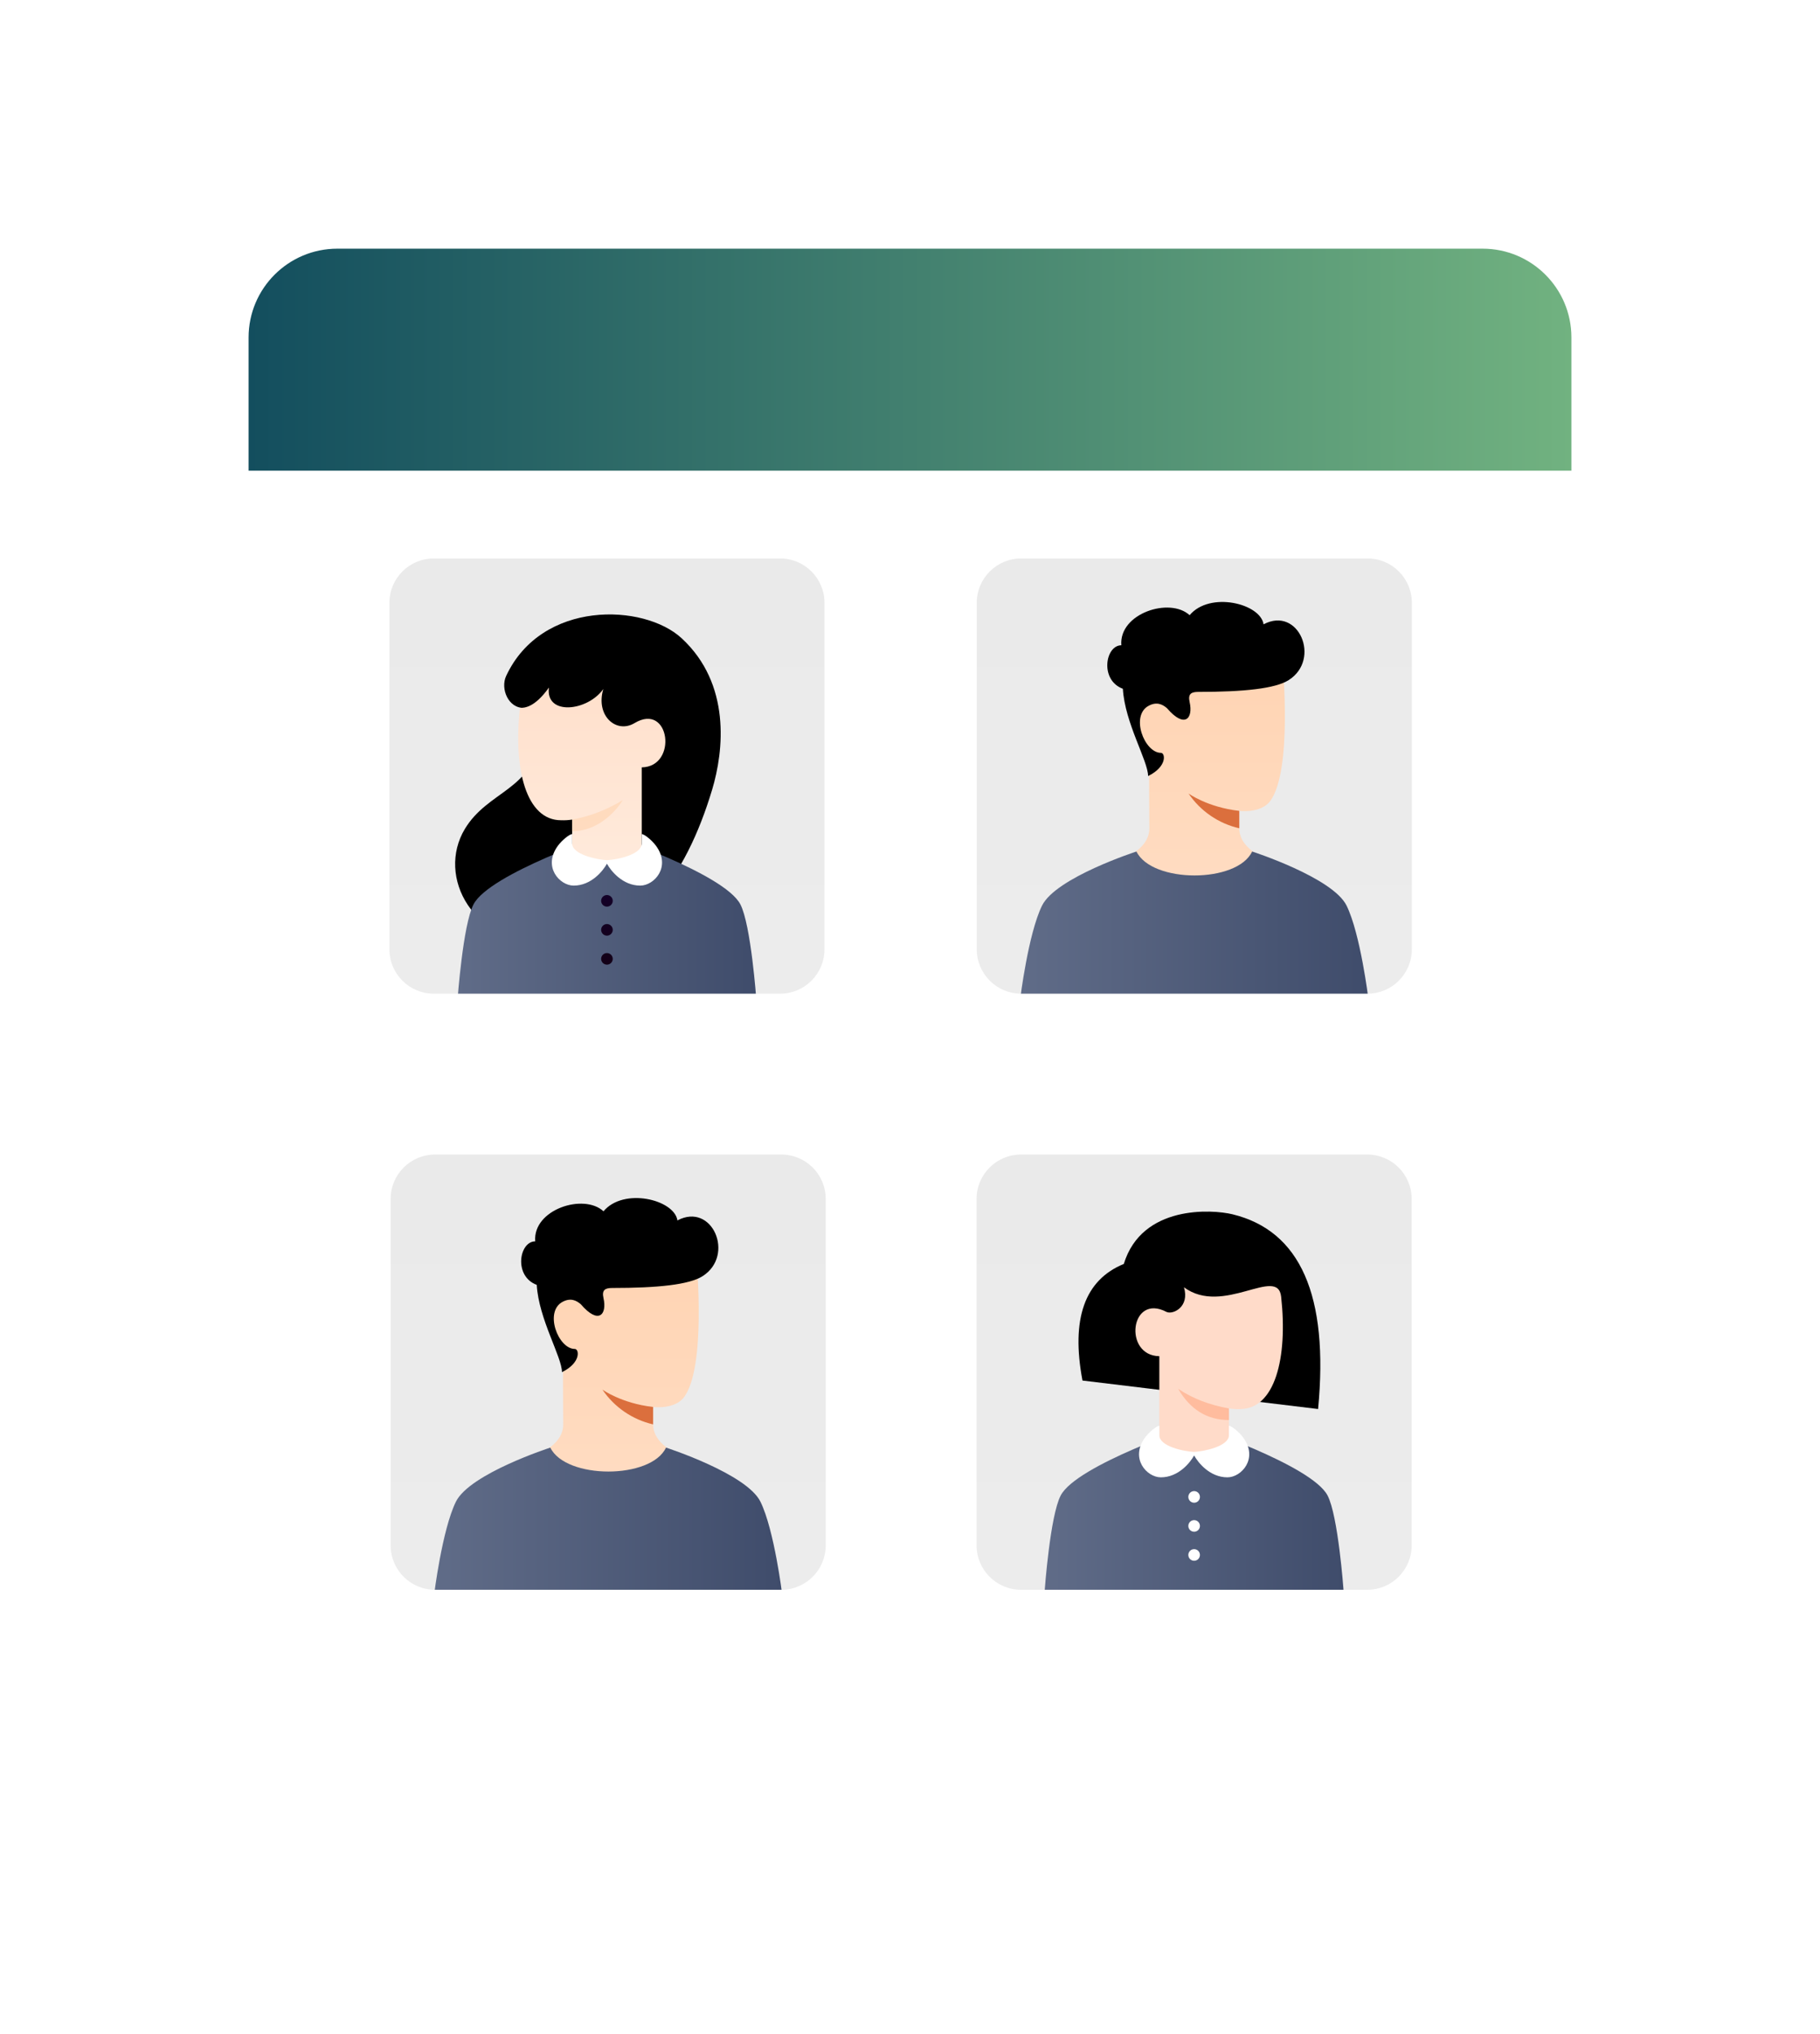 <svg width="205" height="229" viewBox="0 0 205 229" fill="none" xmlns="http://www.w3.org/2000/svg">
<g filter="url(#filter0_d_6775_1396)">
<rect x="28" y="28" width="149" height="173" rx="10" fill="white"/>
</g>
<g clip-path="url(#clip0_6775_1396)">
<path d="M110 135C110 132.239 112.239 130 115 130H154.007C156.768 130 159.007 132.239 159.007 135V174.007C159.007 176.768 156.768 179.007 154.007 179.007H115C112.239 179.007 110 176.768 110 174.007V135Z" fill="url(#paint0_linear_6775_1396)"/>
<path d="M149.532 168.388C150.73 170.675 151.329 179.007 151.329 179.007H117.678C117.678 179.007 118.277 170.675 119.475 168.388C121.272 164.958 134.503 160.547 134.503 160.547C134.503 160.547 147.735 164.958 149.532 168.388Z" fill="url(#paint1_linear_6775_1396)"/>
<path d="M133.85 175.086C133.85 174.957 133.888 174.831 133.96 174.723C134.032 174.616 134.134 174.532 134.253 174.482C134.373 174.433 134.504 174.42 134.631 174.445C134.758 174.47 134.874 174.533 134.966 174.624C135.057 174.715 135.119 174.832 135.144 174.959C135.17 175.085 135.157 175.217 135.107 175.336C135.058 175.456 134.974 175.558 134.867 175.629C134.759 175.701 134.633 175.739 134.504 175.739C134.33 175.739 134.164 175.671 134.041 175.548C133.919 175.426 133.85 175.259 133.85 175.086ZM133.85 171.819C133.85 171.69 133.888 171.563 133.96 171.456C134.032 171.348 134.134 171.265 134.253 171.215C134.373 171.166 134.504 171.153 134.631 171.178C134.758 171.203 134.874 171.266 134.966 171.357C135.057 171.448 135.119 171.565 135.144 171.691C135.17 171.818 135.157 171.95 135.107 172.069C135.058 172.188 134.974 172.29 134.867 172.362C134.759 172.434 134.633 172.472 134.504 172.472C134.33 172.472 134.164 172.404 134.041 172.281C133.919 172.158 133.85 171.992 133.85 171.819ZM133.85 168.552C133.85 168.423 133.888 168.296 133.96 168.189C134.032 168.081 134.134 167.998 134.253 167.948C134.373 167.899 134.504 167.886 134.631 167.911C134.758 167.936 134.874 167.998 134.966 168.09C135.057 168.181 135.119 168.298 135.144 168.424C135.17 168.551 135.157 168.683 135.107 168.802C135.058 168.921 134.974 169.023 134.867 169.095C134.759 169.167 134.633 169.205 134.504 169.205C134.33 169.205 134.164 169.136 134.041 169.014C133.919 168.891 133.85 168.725 133.85 168.552Z" fill="white"/>
<path d="M148.466 158.654L121.927 155.447C120.619 148.502 122.171 144.125 126.583 142.319C128.623 135.636 136.561 136.179 138.811 136.724C146.469 138.578 149.687 145.888 148.466 158.654Z" fill="url(#paint2_linear_6775_1396)"/>
<path d="M130.583 162.508V152.706C126.495 152.645 127.293 145.562 131.4 147.724C132.135 148.051 134.013 147.152 133.36 144.947C137.77 148.214 143.916 142.48 144.305 146.009C145.068 152.953 143.591 158.661 139.672 158.661C139.255 158.677 138.837 158.652 138.424 158.587V162.508C137.145 163.27 135.866 163.651 134.587 163.651C133.308 163.651 131.973 163.27 130.583 162.508Z" fill="#FFDBC9"/>
<path d="M138.424 158.587V159.894C135.974 159.894 134.068 158.723 132.707 156.382C134.34 157.471 136.246 158.206 138.424 158.587Z" fill="#FFBC9E"/>
<path d="M134.498 163.484C135.615 163.43 138.424 162.852 138.424 161.603V160.547C138.723 160.547 139.581 161.255 140.022 161.854C141.766 164.223 139.832 166.346 138.254 166.346C136.264 166.346 134.944 164.683 134.503 163.883C134.062 164.684 132.743 166.346 130.752 166.346C129.175 166.346 127.24 164.223 128.984 161.854C129.425 161.255 130.283 160.547 130.583 160.547V161.603C130.583 162.852 133.317 163.43 134.498 163.484Z" fill="white"/>
</g>
<g clip-path="url(#clip1_6775_1396)">
<path d="M43.861 67.881C43.861 65.119 46.099 62.881 48.861 62.881H87.868C90.629 62.881 92.868 65.119 92.868 67.881V106.887C92.868 109.649 90.629 111.887 87.868 111.887H48.861C46.099 111.887 43.861 109.649 43.861 106.887V67.881Z" fill="url(#paint3_linear_6775_1396)"/>
<path d="M80.207 88.936C81.532 84.535 82.349 77.011 76.777 71.865C72.518 67.933 61.013 67.537 57.011 76.113C56.343 77.544 57.256 79.788 59.053 79.707C59.759 79.674 60.196 81.912 60.605 83.3C60.033 88.936 54.939 89.04 52.355 93.347C49.17 98.656 53.09 106.497 62.483 106.497C71.876 106.497 77.261 98.722 80.207 88.936Z" fill="url(#paint4_linear_6775_1396)"/>
<path d="M83.393 101.829C84.591 104.136 85.19 112.541 85.19 112.541H51.539C51.539 112.541 52.138 104.136 53.336 101.829C55.132 98.368 68.364 93.918 68.364 93.918C68.364 93.918 81.596 98.368 83.393 101.829Z" fill="url(#paint5_linear_6775_1396)"/>
<path d="M72.285 95.879C72.285 95.879 70.199 97.022 68.281 97.022C66.362 97.022 64.444 95.879 64.444 95.879V92.285C64.031 92.35 63.613 92.375 63.195 92.359C59.277 92.359 57.799 86.651 58.563 79.706C59.053 79.706 60.196 79.706 61.83 77.419C61.422 80.605 66.159 80.115 67.956 77.583C67.057 80.605 69.426 82.647 71.468 81.422C75.472 79.019 76.372 86.343 72.285 86.404V95.879Z" fill="url(#paint6_linear_6775_1396)"/>
<g style="mix-blend-mode:multiply" opacity="0.782">
<path d="M64.444 92.285C66.47 91.912 68.409 91.164 70.161 90.08C70.161 90.08 68.119 93.592 64.444 93.592V92.285Z" fill="#FFD7B8"/>
</g>
<path d="M68.37 96.855C69.55 96.801 72.285 96.223 72.285 94.974V93.918C72.584 93.918 73.442 94.626 73.883 95.225C75.627 97.594 73.693 99.718 72.115 99.718C70.124 99.718 68.805 98.054 68.364 97.254C67.923 98.055 66.604 99.718 64.613 99.718C63.036 99.718 61.101 97.594 62.845 95.225C63.286 94.626 64.144 93.918 64.444 93.918V94.974C64.444 96.223 67.252 96.801 68.37 96.855Z" fill="white"/>
<path d="M67.71 107.967C67.71 107.838 67.749 107.711 67.821 107.604C67.892 107.496 67.994 107.413 68.114 107.363C68.233 107.314 68.365 107.301 68.491 107.326C68.618 107.351 68.734 107.414 68.826 107.505C68.917 107.596 68.98 107.713 69.005 107.839C69.03 107.966 69.017 108.098 68.968 108.217C68.918 108.336 68.834 108.438 68.727 108.51C68.619 108.582 68.493 108.62 68.364 108.62C68.191 108.62 68.024 108.552 67.902 108.429C67.779 108.306 67.71 108.14 67.71 107.967ZM67.71 104.7C67.71 104.571 67.749 104.444 67.821 104.337C67.892 104.229 67.994 104.146 68.114 104.096C68.233 104.047 68.365 104.034 68.491 104.059C68.618 104.084 68.734 104.146 68.826 104.238C68.917 104.329 68.98 104.446 69.005 104.572C69.03 104.699 69.017 104.83 68.968 104.95C68.918 105.069 68.834 105.171 68.727 105.243C68.619 105.315 68.493 105.353 68.364 105.353C68.191 105.353 68.024 105.284 67.902 105.162C67.779 105.039 67.71 104.873 67.71 104.7ZM67.71 101.433C67.71 101.303 67.749 101.177 67.821 101.07C67.892 100.962 67.994 100.878 68.114 100.829C68.233 100.78 68.365 100.767 68.491 100.792C68.618 100.817 68.734 100.879 68.826 100.971C68.917 101.062 68.98 101.178 69.005 101.305C69.03 101.432 69.017 101.563 68.968 101.683C68.918 101.802 68.834 101.904 68.727 101.976C68.619 102.048 68.493 102.086 68.364 102.086C68.191 102.086 68.024 102.017 67.902 101.895C67.779 101.772 67.71 101.606 67.71 101.433Z" fill="url(#paint7_linear_6775_1396)"/>
</g>
<g clip-path="url(#clip2_6775_1396)">
<path d="M110.02 67.881C110.02 65.119 112.259 62.881 115.02 62.881H154.027C156.788 62.881 159.027 65.119 159.027 67.881V106.887C159.027 109.649 156.788 111.887 154.027 111.887H115.02C112.259 111.887 110.02 109.649 110.02 106.887V67.881Z" fill="url(#paint8_linear_6775_1396)"/>
<path d="M139.587 91.305V93.265C139.587 95.879 143.345 97.022 143.345 97.022C143.345 97.022 139.016 100.289 134.523 100.289C130.031 100.289 125.702 97.022 125.702 97.022C125.702 97.022 129.489 95.879 129.459 93.265C129.43 90.651 129.45 89.116 129.43 84.638C127.089 81.603 127.239 79.567 128.519 78.134C132.808 73.336 144.488 74.969 144.488 74.969C144.488 74.969 145.578 86.73 143.099 90.161C142.038 91.632 139.587 91.305 139.587 91.305Z" fill="url(#paint9_linear_6775_1396)"/>
<path d="M139.588 91.305C135.994 90.897 133.87 89.345 133.87 89.345C135.211 91.328 137.254 92.729 139.588 93.265V91.305Z" fill="#DB6F3D"/>
<path d="M151.676 101.973C153.231 105.135 154.126 112.428 154.126 112.428H114.921C114.921 112.428 115.816 105.135 117.371 101.973C118.926 98.812 128.006 95.88 128.006 95.88C129.756 99.473 139.36 99.473 141.037 95.879C141.037 95.879 150.121 98.811 151.676 101.973Z" fill="url(#paint10_linear_6775_1396)"/>
<path d="M131.445 79.741C130.926 79.295 130.295 78.994 129.402 79.458C127.287 80.556 128.888 84.771 130.766 84.771C131.257 84.771 131.5 86.31 129.318 87.384C129.318 85.669 126.705 81.422 126.476 77.555C123.846 76.576 124.499 72.657 126.305 72.657C126.017 69.065 131.769 67.21 133.996 69.271C136.261 66.556 141.978 67.945 142.324 70.3C146.255 68.202 148.839 74.234 145.158 76.576C143.643 77.54 140.1 77.907 134.985 77.907C134.212 77.907 133.78 78.098 133.996 79.053C134.414 80.903 133.443 82.069 131.445 79.741Z" fill="url(#paint11_linear_6775_1396)"/>
</g>
<g clip-path="url(#clip3_6775_1396)">
<path d="M44 135C44 132.239 46.239 130 49 130H88.007C90.768 130 93.007 132.239 93.007 135V174.007C93.007 176.768 90.768 179.007 88.007 179.007H49C46.239 179.007 44 176.768 44 174.007V135Z" fill="url(#paint12_linear_6775_1396)"/>
<path d="M73.567 158.424V160.384C73.567 162.998 77.325 164.141 77.325 164.141C77.325 164.141 72.996 167.408 68.503 167.408C64.011 167.408 59.682 164.141 59.682 164.141C59.682 164.141 63.469 162.998 63.439 160.384C63.41 157.77 63.429 156.235 63.41 151.757C61.069 148.722 61.219 146.686 62.499 145.253C66.788 140.455 78.468 142.088 78.468 142.088C78.468 142.088 79.558 153.849 77.079 157.28C76.018 158.751 73.567 158.424 73.567 158.424Z" fill="url(#paint13_linear_6775_1396)"/>
<path d="M73.567 158.424C69.974 158.016 67.85 156.464 67.85 156.464C69.191 158.447 71.234 159.849 73.567 160.384V158.424Z" fill="#DB6F3D"/>
<path d="M85.656 169.093C87.211 172.255 88.106 179.547 88.106 179.547H48.901C48.901 179.547 49.796 172.254 51.351 169.093C52.906 165.931 61.986 162.999 61.986 162.999C63.736 166.592 73.34 166.592 75.017 162.998C75.017 162.998 84.101 165.93 85.656 169.093Z" fill="url(#paint14_linear_6775_1396)"/>
<path d="M65.425 146.86C64.906 146.414 64.275 146.113 63.382 146.577C61.267 147.675 62.868 151.89 64.746 151.89C65.237 151.89 65.48 153.429 63.298 154.503C63.298 152.788 60.685 148.541 60.456 144.674C57.826 143.695 58.479 139.776 60.285 139.776C59.997 136.184 65.749 134.329 67.976 136.39C70.241 133.676 75.958 135.064 76.303 137.419C80.235 135.321 82.819 141.353 79.138 143.695C77.623 144.659 74.08 145.026 68.965 145.026C68.192 145.026 67.76 145.218 67.976 146.172C68.394 148.022 67.423 149.188 65.425 146.86Z" fill="url(#paint15_linear_6775_1396)"/>
</g>
<path d="M28 38C28 32.477 32.477 28 38 28H167C172.523 28 177 32.477 177 38V53H28V38Z" fill="url(#paint16_linear_6775_1396)"/>
<defs>
<filter id="filter0_d_6775_1396" x="0" y="0" width="205" height="229" filterUnits="userSpaceOnUse" color-interpolation-filters="sRGB">
<feFlood flood-opacity="0" result="BackgroundImageFix"/>
<feColorMatrix in="SourceAlpha" type="matrix" values="0 0 0 0 0 0 0 0 0 0 0 0 0 0 0 0 0 0 127 0" result="hardAlpha"/>
<feMorphology radius="4" operator="dilate" in="SourceAlpha" result="effect1_dropShadow_6775_1396"/>
<feOffset/>
<feGaussianBlur stdDeviation="12"/>
<feComposite in2="hardAlpha" operator="out"/>
<feColorMatrix type="matrix" values="0 0 0 0 0.282 0 0 0 0 0.29 0 0 0 0 0.62 0 0 0 0.06 0"/>
<feBlend mode="normal" in2="BackgroundImageFix" result="effect1_dropShadow_6775_1396"/>
<feBlend mode="normal" in="SourceGraphic" in2="effect1_dropShadow_6775_1396" result="shape"/>
</filter>
<linearGradient id="paint0_linear_6775_1396" x1="134.503" y1="130" x2="134.503" y2="179.007" gradientUnits="userSpaceOnUse">
<stop stop-color="#EAEAEA"/>
<stop offset="1" stop-color="#ECECEC"/>
</linearGradient>
<linearGradient id="paint1_linear_6775_1396" x1="117.678" y1="169.777" x2="151.329" y2="169.777" gradientUnits="userSpaceOnUse">
<stop stop-color="#606C88"/>
<stop offset="1" stop-color="#3F4C6B"/>
</linearGradient>
<linearGradient id="paint2_linear_6775_1396" x1="135.098" y1="158.654" x2="135.098" y2="136.425" gradientUnits="userSpaceOnUse">
<stop/>
<stop offset="1"/>
</linearGradient>
<linearGradient id="paint3_linear_6775_1396" x1="68.364" y1="62.881" x2="68.364" y2="111.887" gradientUnits="userSpaceOnUse">
<stop stop-color="#EAEAEA"/>
<stop offset="1" stop-color="#ECECEC"/>
</linearGradient>
<linearGradient id="paint4_linear_6775_1396" x1="66.221" y1="106.497" x2="66.221" y2="69.185" gradientUnits="userSpaceOnUse">
<stop/>
<stop offset="1"/>
</linearGradient>
<linearGradient id="paint5_linear_6775_1396" x1="51.539" y1="103.23" x2="85.19" y2="103.23" gradientUnits="userSpaceOnUse">
<stop stop-color="#606C88"/>
<stop offset="1" stop-color="#3F4C6B"/>
</linearGradient>
<linearGradient id="paint6_linear_6775_1396" x1="66.656" y1="77.419" x2="66.656" y2="97.022" gradientUnits="userSpaceOnUse">
<stop stop-color="#FFE0CC"/>
<stop offset="1" stop-color="#FFEADB"/>
</linearGradient>
<linearGradient id="paint7_linear_6775_1396" x1="68.364" y1="100.779" x2="68.364" y2="108.62" gradientUnits="userSpaceOnUse">
<stop stop-color="#130027"/>
<stop offset="1" stop-color="#130017"/>
</linearGradient>
<linearGradient id="paint8_linear_6775_1396" x1="134.523" y1="62.881" x2="134.523" y2="111.887" gradientUnits="userSpaceOnUse">
<stop stop-color="#EAEAEA"/>
<stop offset="1" stop-color="#ECECEC"/>
</linearGradient>
<linearGradient id="paint9_linear_6775_1396" x1="135.214" y1="74.701" x2="135.214" y2="100.289" gradientUnits="userSpaceOnUse">
<stop stop-color="#FFD4B3"/>
<stop offset="1" stop-color="#FFDCC2"/>
</linearGradient>
<linearGradient id="paint10_linear_6775_1396" x1="114.921" y1="104.154" x2="154.126" y2="104.154" gradientUnits="userSpaceOnUse">
<stop stop-color="#606C88"/>
<stop offset="1" stop-color="#3F4C6B"/>
</linearGradient>
<linearGradient id="paint11_linear_6775_1396" x1="135.828" y1="87.384" x2="135.828" y2="67.781" gradientUnits="userSpaceOnUse">
<stop/>
<stop offset="1"/>
</linearGradient>
<linearGradient id="paint12_linear_6775_1396" x1="68.503" y1="130" x2="68.503" y2="179.007" gradientUnits="userSpaceOnUse">
<stop stop-color="#EAEAEA"/>
<stop offset="1" stop-color="#ECECEC"/>
</linearGradient>
<linearGradient id="paint13_linear_6775_1396" x1="69.194" y1="141.82" x2="69.194" y2="167.408" gradientUnits="userSpaceOnUse">
<stop stop-color="#FFD4B3"/>
<stop offset="1" stop-color="#FFDCC2"/>
</linearGradient>
<linearGradient id="paint14_linear_6775_1396" x1="48.901" y1="171.273" x2="88.106" y2="171.273" gradientUnits="userSpaceOnUse">
<stop stop-color="#606C88"/>
<stop offset="1" stop-color="#3F4C6B"/>
</linearGradient>
<linearGradient id="paint15_linear_6775_1396" x1="69.808" y1="154.503" x2="69.808" y2="134.9" gradientUnits="userSpaceOnUse">
<stop/>
<stop offset="1"/>
</linearGradient>
<linearGradient id="paint16_linear_6775_1396" x1="28" y1="40.5" x2="177" y2="40.5" gradientUnits="userSpaceOnUse">
<stop stop-color="#134E5E"/>
<stop offset="1" stop-color="#71B280"/>
</linearGradient>
<clipPath id="clip0_6775_1396">
<path d="M110 135C110 132.239 112.239 130 115 130H154.007C156.768 130 159.007 132.239 159.007 135V174.007C159.007 176.768 156.768 179.007 154.007 179.007H115C112.239 179.007 110 176.768 110 174.007V135Z" fill="white"/>
</clipPath>
<clipPath id="clip1_6775_1396">
<path d="M43.861 67.881C43.861 65.119 46.099 62.881 48.861 62.881H87.868C90.629 62.881 92.868 65.119 92.868 67.881V106.887C92.868 109.649 90.629 111.887 87.868 111.887H48.861C46.099 111.887 43.861 109.649 43.861 106.887V67.881Z" fill="white"/>
</clipPath>
<clipPath id="clip2_6775_1396">
<path d="M110.02 67.881C110.02 65.119 112.259 62.881 115.02 62.881H154.027C156.788 62.881 159.027 65.119 159.027 67.881V106.887C159.027 109.649 156.788 111.887 154.027 111.887H115.02C112.259 111.887 110.02 109.649 110.02 106.887V67.881Z" fill="white"/>
</clipPath>
<clipPath id="clip3_6775_1396">
<path d="M44 135C44 132.239 46.239 130 49 130H88.007C90.768 130 93.007 132.239 93.007 135V174.007C93.007 176.768 90.768 179.007 88.007 179.007H49C46.239 179.007 44 176.768 44 174.007V135Z" fill="white"/>
</clipPath>
</defs>
</svg>
